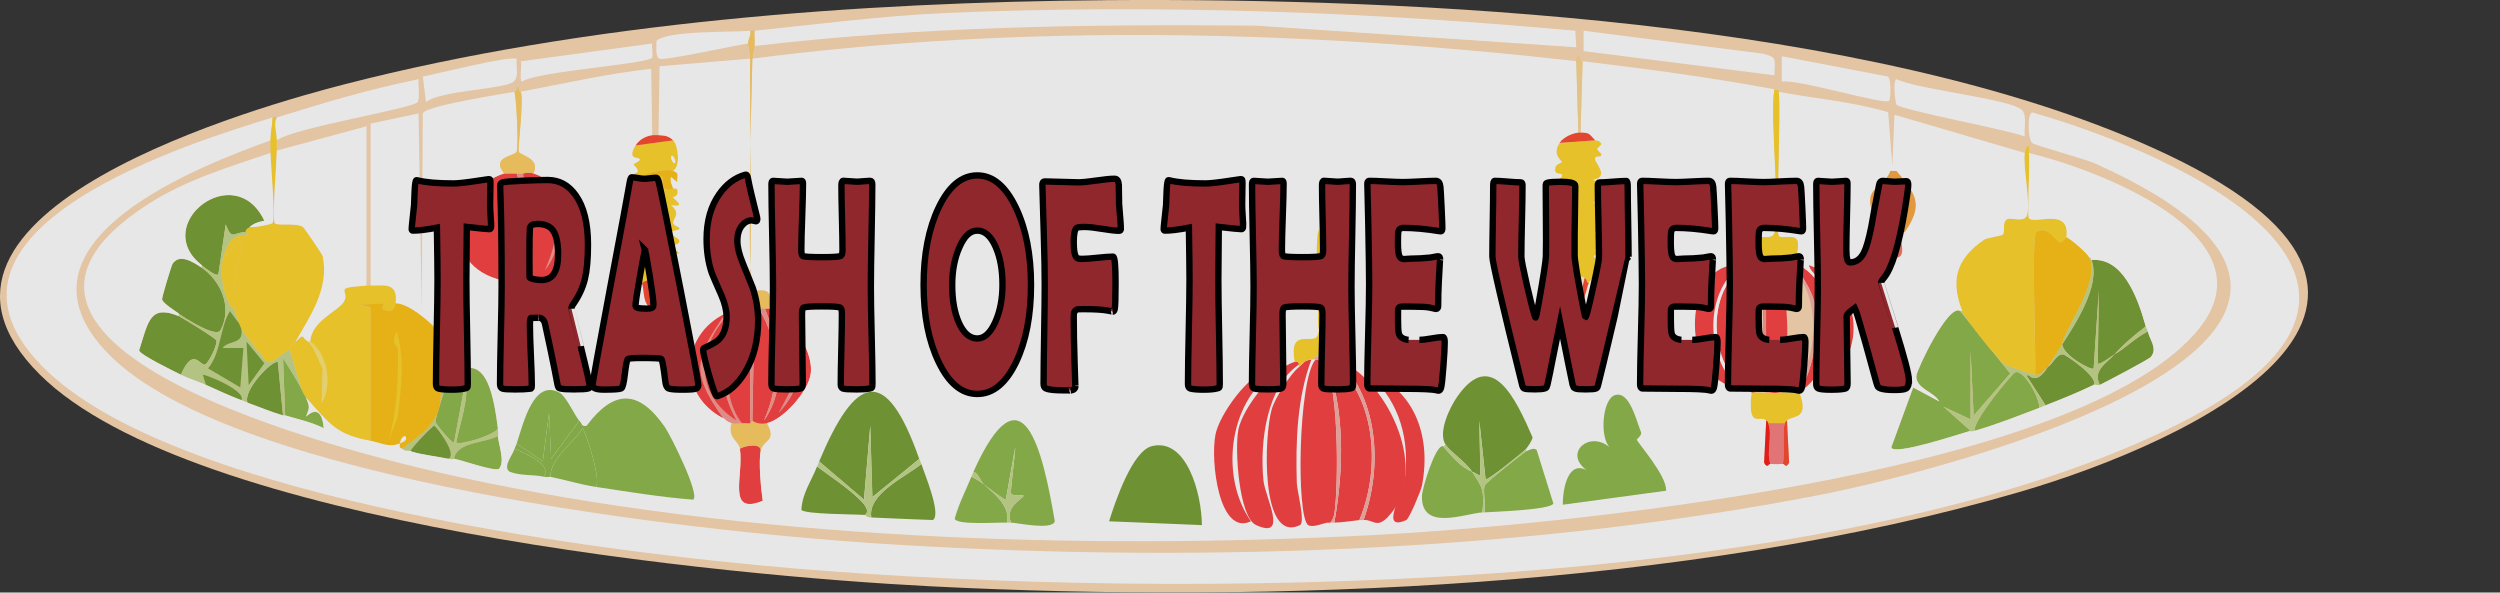<?xml version="1.0" encoding="UTF-8"?>
<svg id="Layer_1" data-name="Layer 1" xmlns="http://www.w3.org/2000/svg" viewBox="0 0 783.85 185.78"><rect x="0" y="0" width="783.85" height="185.78" fill="#333333" stroke="none"/>
  <defs>
    <style>
      .cls-1 {
        fill: #f9a63d;
      }

      .cls-2 {
        fill: #fff;
      }

      .cls-3 {
        fill: #f84042;
      }

      .cls-4 {
        fill: #fae574;
      }

      .cls-5 {
        fill: #769e33;
      }

      .cls-6 {
        opacity: .88;
      }

      .cls-7 {
        isolation: isolate;
      }

      .cls-8 {
        fill: #f71a16;
      }

      .cls-9 {
        fill: #90272d;
        stroke: #000;
        stroke-miterlimit: 10;
        stroke-width: 2px;
      }

      .cls-10 {
        fill: #f6aca3;
      }

      .cls-11 {
        fill: #f87e7f;
      }

      .cls-12 {
        fill: #fbd7b2;
      }

      .cls-13 {
        fill: #f97362;
      }

      .cls-14 {
        fill: #8eb84a;
      }

      .cls-15 {
        fill: #f69892;
      }

      .cls-16 {
        fill: #fdcd61;
      }

      .cls-17 {
        fill: #fbf0dc;
      }

      .cls-18 {
        fill: #fbf3fa;
      }

      .cls-19 {
        fill: #fed428;
      }

      .cls-20 {
        fill: #fdc212;
      }

      .cls-21 {
        fill: #c4d68c;
      }

      .cls-22 {
        fill: #fbd68e;
      }

      .cls-23 {
        fill: #fa492d;
      }

      .cls-24 {
        fill: #fccb96;
      }
    </style>
  </defs>
  <g class="cls-6">
    <path class="cls-12" d="M346.76.05c96.08-.74,238.65,5.93,328.31,46.34,106.51,48.01,12.54,91.99-41.86,107.87-103.77,30.29-234.63,34.99-341.39,29.57-63.15-3.21-231.65-19.09-279.26-66.32C-39.16,66.2,84,32.62,108.05,26.42,183.31,7.02,269.69.65,346.76.06h0Z"/>
    <path class="cls-2" d="M85.49,36.81c-.07,2.49-.66,4.65-.66,7.19-20.08,7.38-85.85,31.43-50.68,67.12,39.36,39.95,185.61,55.57,238.71,59.13,96.21,6.44,203.15,3.41,298.22-15.18,38.43-7.52,205.6-50.14,85.67-103.87-2.94-1.32-18.83-5.62-19.62-6.39-1.26-1.23-1.62-8.85,0-9.59,47.19,13.46,135.88,53.94,43.16,99.08-108.56,52.86-313.68,53.76-430.99,43.95-55.75-4.66-191.04-21.04-234.13-61.53C-32.52,71.91,63.65,43.63,85.48,36.81h0Z"/>
    <path class="cls-2" d="M236.56,14.43c.16-1.55-.11-3.23,0-4.79,19.48-1.99,40.29-4.74,60.5-5.59,65.61-2.78,131.49-.38,196.85,5.59l.33,5.19-100.39-6.79c-52.51-.47-105.06.23-157.29,6.39h0Z"/>
    <path class="cls-19" d="M86.8,36.81c-1.12,2.15.05,4.94,0,7.19-.02,1.13.02,2.2,0,3.19-.05,3.31-1.51,21.29-.66,22.77.56.96,6.53-.2,8.83,1.2.43.27,6.09,8.61,6.21,9.19,2.14,10.39-4.18,19-8.5,26.77-2.53,1.53-1.84,2.31-1.96,2.39-1.55,1.06-5.2,4.39-6.87,3.99-.58-.14-7.69-9.35-8.18-10.39-.09-.2-.6-1.44-.66-1.6-.46-1.32-1.12-2.62-1.31-3.99-1.03-7.67.65-14.89,2.62-21.97-1.21-1.05-6.38,5.47-6.54,5.99,1.14-5.26,3.42-8.38,8.18-7.99l-.98-.8c-.01-.98.84-1.2,1.31-1.6,1.13.41,6.98-.83,7.19-1.2.94-1.62-.6-18.79-.66-21.97-.02-1.25,0-2.73,0-3.99,0-2.54.58-4.7.66-7.19,1.17-.37.95.11,1.31,0h0Z"/>
    <path class="cls-12" d="M234.6,13.63c.01.59.73,2.73.66,4.79l-28.45,2.39-.33,21.57c-.63-.04-1.33-.07-1.96,0l-.33-20.78c-13.74,1.51-27.29,4.6-40.88,7.19-.91.18-.53-1.68-.98-1.6-.55.11.08,1.39-.98,1.6-3.78.75-27.95,4.37-28.78,6.79l-.33,61.93-.98-61.93-15.04,3.19v50.74c-.43-.03-.88-.03-1.31,0v-49.94l-28.12,7.59c.02-.99-.02-2.07,0-3.19,5.17-3.93,42.62-9.95,44.15-11.98.82-1.09.08-5.49.33-7.19.61-.13.7-.68,1.31-.8l.98,7.99c4.46-3.68,24.81-4.02,27.47-6.39,1.9-1.69.63-5.04.98-7.19.27.1,1.28.72,1.31.8.43,1.2-.58,5.66.33,6.39,4.72-3.33,39.76-5.46,40.88-7.59.3-.59-.3-3.85,0-4.39.04-.07,1.12-.62,1.31-.8.09,1.46-.49,4.99.98,5.59,1.63.67,24.1-4.29,27.8-4.79h0Z"/>
    <path class="cls-2" d="M496.53,9.64l56.24,7.19c4.48,1.24,3.7,1.19,3.6,6.79l-59.84-7.59s0-6.39,0-6.39Z"/>
    <path class="cls-2" d="M131.27,24.82c-.25,1.7.49,6.1-.33,7.19-1.52,2.04-38.98,8.06-44.15,11.98.05-2.25-1.12-5.05,0-7.19,15.55-4.77,27.93-8.58,44.47-11.98h0Z"/>
    <path class="cls-2" d="M594.63,24.82c6.42,3.22,35.34,6.11,39.24,9.59,1.85,1.65.66,6.03.98,8.39-4.91-2.01-38.73-8.27-40.22-9.99-.39-.45-1.22-7.69,0-7.99Z"/>
    <path class="cls-2" d="M204.52,13.63c-.3.55.3,3.81,0,4.39-1.11,2.13-36.16,4.27-40.88,7.59-.91-.74.1-5.19-.33-6.39l41.2-5.59h0Z"/>
    <path class="cls-2" d="M558.66,17.63l33.35,6.39c1.02,1.12.77,7.03.33,7.59-1.18,1.5-29.44-7.1-33.68-5.99v-7.99h0Z"/>
    <path class="cls-2" d="M162.01,18.43c-.34,2.15.91,5.5-.98,7.19-2.67,2.38-23.01,2.71-27.47,6.39l-.98-7.99c4.49-.9,26.89-6.55,29.43-5.59h0Z"/>
    <path class="cls-2" d="M235.25,9.64c.34,1.67-.69,2.49-.66,3.99-3.7.5-26.17,5.47-27.8,4.79-1.47-.6-.89-4.13-.98-5.59,3.46-3.4,24.13-2.63,29.43-3.19h0Z"/>
    <path class="cls-19" d="M114.92,89.54c.43-.03.88-.03,1.31,0,3.52.23,8.71-1.48,7.85,5.59-.33,2.67-2.41,2.9-4.25,1.6l.66-1.6-7.52.4,3.27.8v41.95c-10.75-2.03-12.47-4.9-20.27-13.58-.05-.13-.76-1.1-1.31-2.39l-3.92-12.78c.12-.08-.57-.87,1.96-2.39.9-.54,1.41-1.75,2.29-1.6.42.77,1.06,1.1,1.63,1.6,1.92,1.64,3.25,6.06,4.58,8.39l-.33,10.79c3.51-5.88,1.54-15.7-3.6-19.18.33-6.39,8.64-9.55,10.46-12.38,2.43-3.78-4.17-4.45,7.19-5.19h0Z"/>
    <path class="cls-14" d="M614.58,97.54l15.69,19.58-11.45,13.18-.98-20.38v21.57l-8.5-3.99,8.5,7.59c-3.17.88-24.12,7.95-24.85,5.19l6.87-18.78,8.18,4.39c-1.6-3.07-7.36-3.97-7.19-7.99.08-1.89,10.03-22.81,13.74-20.38h0Z"/>
    <path class="cls-20" d="M647.93,74.36c1.53.73,6.39,4.91,7.19,6.39,3.66,8-8.54,23.42-8.5,27.17-1.53,2.39-3.05,4.79-4.58,7.19-1.65,1.09-1.5,2.52-3.92,2.39.27-5.66-1.29-43.67.33-44.75,3.51-2.35,6.46,2.97,7.19,3.19,1.03.31,2.17-1.66,2.29-1.6h0Z"/>
    <path class="cls-3" d="M162.01,54.39c3.54,10.59,2.09,22.68,0,33.56-1.24-.03-2.79.21-3.92,0-.21-.04-.44.05-.66,0-19.84-4.62-16.24-28,.66-33.56.19-.06,3.25.02,3.92,0Z"/>
    <path class="cls-5" d="M672.78,102.33c-3.5,2.69-6.75,5.35-9.81,8.79-.86.5-4.9,3.59-5.23,2.79l.33-22.77-1.63,24.37c-.4.91-9.78-4.17-9.81-7.59,3.88-6.07,12.11-18.39,9.16-26.37,9.74-.9,14.4,11.39,17.01,20.78h0Z"/>
    <path class="cls-5" d="M78.29,71.17c-.46.4-1.32.62-1.31,1.6-3.94.07-4.18,2.78-6.21-2.39l-2.29,15.58c-.64,1.01-4.5-2.23-5.23-2.79-16.22-12.69,10.28-33.51,19.62-13.98-.2.33-2.45.19-4.58,2h0Z"/>
    <path class="cls-14" d="M156.12,134.29c-.87,2.15-12.44,5.57-13.08,4.39,1.14-5.84,4.08-13.76,2.95-19.58l-3.6,19.58c-.54.73-5.84-5.9-5.89-6.39-.07-.7,3.59-12.62,3.92-13.18.1-.16,2.47-2.31,2.62-2.39,9.99-5.94,11.91,8.99,13.08,17.58h0Z"/>
    <path class="cls-5" d="M63.25,83.95c5.43,3.6,9.94,12.02,5.89,19.58-1.33,2.48-10.99-3.66-13.08-5.19-1.08-.79-4.97-3.21-5.23-4.39-.14-.63,2.97-10.72,3.27-11.19,2.19-3.36,6.49-.57,9.16,1.2h0Z"/>
    <path class="cls-5" d="M56.06,99.13c.83.33,11.52,6.84,11.77,7.59.46,1.39-2.64,7.46-3.6,7.59-1.64.23-3.69-5.63-7.52,3.19-1.92-.97-12.72-6.17-13.08-7.59,2.92-9.24,3.38-14.44,12.43-10.79h0Z"/>
    <path class="cls-14" d="M639.43,127.9c-6.76,2.56-13.37,5.19-20.27,7.19-.89-2.81,11.77-18.08,12.75-18.38,2.67-.79,7.47,7.77,7.52,11.19Z"/>
    <path class="cls-3" d="M549.83,82.35v.8c-8.46,5.53-7.72,33.36.66,39.95-.35-.13-1.02.14-1.31,0-14.3-6.85-15.14-35.45.66-40.75h0Z"/>
    <path class="cls-5" d="M656.43,120.71c-5.12,2.45-9.81,4.36-15.04,6.39l-5.89-9.19c.43-1.61,2.24,3.95,6.54-2.79,1.75-1.15,2.75-4.23,4.9-3.99.65.07,11.25,7.16,9.48,9.59h0Z"/>
    <path class="cls-3" d="M564.22,123.1c-.02-.05-.77.12-.66-.8,4.77-3.39,6.46-18.27,5.89-24.37-.75-8-6.06-12.27-6.54-15.58,15.42,8.36,15.51,30.52,1.31,40.75h0Z"/>
    <path class="cls-19" d="M564.22,123.1c3.27,8.7-2.21,7.09-3.92,8.79-.18.18-.25-.18-.66.8h-5.23c-.36-1.04-.51-.66-.66-.8-1.89-1.91-5.96,3.05-4.58-8.79.29.14.96-.13,1.31,0s.92-.1,1.31,0c.87.23,1.85-.01,1.96,0,.43.05.88-.01,1.31,0,1.3.04,1.14.22,2.62,0,.42-.06.9.09,1.31,0,.79-.18,1.97.25,2.62,0,.69-.26,1.13-.21,1.96-.8-.12.92.63.75.66.8Z"/>
    <path class="cls-5" d="M673.43,103.93c.62,2.69,3.12,5.32.98,7.99-.61.77-13.99,7.79-16.02,8.79-2.38-4.56,2.15-6.86,4.58-9.59,3.67-2.14,6.7-5.34,10.46-7.19Z"/>
    <path class="cls-5" d="M88.76,130.3c-3.72-1.1-7.45-2.66-11.12-3.99-1.65-3.87,7.88-13.64,9.48-12.78l1.63,16.78h0Z"/>
    <path class="cls-3" d="M238.52,141.48c-.7,3.21.07,11.94.66,15.58-11.52,4.71-5.89-8.02-7.19-16.38,1.71-1.02,6.8-1.9,6.54.8h0Z"/>
    <path class="cls-21" d="M638.12,117.51c2.43.12,2.27-1.31,3.92-2.39-4.29,6.75-6.12,1.19-6.54,2.79l5.89,9.19c-.63.24-1.28.54-1.96.8-.05-3.41-4.85-11.98-7.52-11.19-.98.29-13.64,15.56-12.75,18.38-1.71.5-1.24-.02-1.31,0l-8.5-7.59,8.5,3.99v-21.57l.98,20.38,11.45-13.18-15.69-19.58h.66c1.03,2.59,11.43,15.57,13.41,16.78.59.36,8.99,3.17,9.48,3.19h0Z"/>
    <path class="cls-21" d="M140.42,119.11c-.34.57-3.99,12.49-3.92,13.18.05.49,5.35,7.12,5.89,6.39l3.6-19.58c1.14,5.81-1.8,13.74-2.95,19.58.63,1.18,12.21-2.25,13.08-4.39.32,2.35,0,2.28,0,2.39-3.54,2.21-12.97,1.74-13.74,7.19-.1-.02.08.45-1.96,0,3.41-1.14-3.73-10.3-4.25-10.39-.49-.09-6.95,6.63-7.52,7.99-.76-.27-1.67.25-2.62-.8,4.19-3.11,10.31-6.79,11.77-13.18s-1.59-15.66.66-19.98l1.96,11.59h0Z"/>
    <path class="cls-14" d="M94.64,122.3c.55,1.29,1.26,2.27,1.31,2.39,1.15,2.99,1.25,2.88,0,5.99,3.16-2.97,5.15-1.44,5.56,3.59-3.85-1.89-8.08-2.83-12.1-3.99l-.66-17.98c1.51,2.41,4.86,7.59,5.89,9.99Z"/>
    <path class="cls-14" d="M156.12,136.69c.2,2.82,2.34,8.14.33,10.39-1.46.85-11.71-2.77-14.06-3.19.76-5.46,10.19-4.98,13.74-7.19h0Z"/>
    <path class="cls-16" d="M240.49,132.69c3.29,6.01-1.13,4.99-1.96,8.79.26-2.7-4.83-1.82-6.54-.8-.38-2.44-3.99-3.28-2.62-7.99.76.18,2.43.11,3.27,0s1.76.07,2.62,0l.66-.8c1.32,1,3.12,1.07,4.58.8h0Z"/>
    <path class="cls-15" d="M231.99,97.54c-6.02,7.13-5.82,27.6.66,35.16-.84.11-2.51.18-3.27,0-1.61-.38-1.86-1.2-2.62-1.6-10.77-14.92-8.33-19.4.66-32.76.35-.52.63-.76.66-.8.43-.02.88.04,1.31,0-11.3,10.99-11.71,26.1,1.63,34.36-6.54-11.11-5.22-23.94.33-35.16.45-.13.74.23.66.8h0Z"/>
    <path class="cls-5" d="M140.42,143.88c-3.55-.79-8.46-1.23-11.77-2.39.57-1.37,7.03-8.08,7.52-7.99.52.09,7.67,9.25,4.25,10.39h0Z"/>
    <path class="cls-21" d="M662.97,111.12c-2.43,2.73-6.96,5.03-4.58,9.59-.45.22-1.5-.22-1.96,0,1.77-2.42-8.83-9.52-9.48-9.59-2.15-.23-3.16,2.85-4.9,3.99,1.53-2.4,3.04-4.79,4.58-7.19.03,3.43,9.41,8.5,9.81,7.59l1.63-24.37-.33,22.77c.33.8,4.37-2.29,5.23-2.79h0Z"/>
    <path class="cls-11" d="M559.64,132.69c-.91,2.23,0,10.04-.66,12.78-.94.17-2.99.17-3.92,0-1.31-3.99.76-8.71-.66-12.78h5.23Z"/>
    <path class="cls-3" d="M164.62,95.14c-.41,2.6.47,6.73,0,9.19-.68,3.56-3.32-.88-4.25,2-2.18-3.4-.56-7.57-1.63-12.78l5.89,1.6h0Z"/>
    <path class="cls-10" d="M562.91,81.55c.04.26-.04.54,0,.8.48,3.31,5.79,7.58,6.54,15.58.57,6.1-1.11,20.98-5.89,24.37-.83.59-1.27.54-1.96.8,9.13-10.24,9.93-32.98-1.96-40.75l3.27-.8h0Z"/>
    <path class="cls-21" d="M655.78,81.55c2.95,7.97-5.27,20.3-9.16,26.37-.04-3.75,12.16-19.17,8.5-27.17.03.05.26-.27.66.8h0Z"/>
    <path class="cls-21" d="M673.43,103.93c-3.77,1.85-6.8,5.05-10.46,7.19,3.07-3.44,6.31-6.1,9.81-8.79.18.67.5.93.66,1.6h0Z"/>
    <path class="cls-2" d="M114.92,89.54c-11.37.74-4.77,1.41-7.19,5.19-1.82,2.83-10.14,5.99-10.46,12.38h-.66c-.58-.49-1.22-.83-1.63-1.6-.88-.15-1.39,1.05-2.29,1.6,4.32-7.77,10.65-16.38,8.5-26.77-.12-.58-5.78-8.92-6.21-9.19-2.29-1.4-8.27-.23-8.83-1.2-.86-1.48.6-19.46.66-22.77l28.12-7.59v49.94h0Z"/>
    <path class="cls-19" d="M73.72,97.54c-3.43-2.57-5.1-12.19-3.92-15.98.16-.52,5.33-7.05,6.54-5.99-1.96,7.08-3.64,14.3-2.62,21.97h0Z"/>
    <g>
      <path class="cls-19" d="M636.16,47.99c.46,2.89-.61,19.33,0,20.38,1.36,2.35,13.06-3.67,11.77,5.99-.12-.06-1.26,1.91-2.29,1.6-.73-.22-3.68-5.55-7.19-3.19-1.62,1.08-.06,39.08-.33,44.75-.49-.02-8.89-2.83-9.48-3.19-1.97-1.2-12.38-14.19-13.41-16.78-4.26-10.74-.82-17.05,6.87-22.37.81-.56,5.57-1.2,5.89-1.6.8-1-.35-3.91,1.31-4.79,1.24-.67,5.35,1.18,6.21-1.2,1.3-3.58-1.37-15.72-.66-19.58.43-2.28,1.64-3.63,1.31,0h0Z"/>
      <path class="cls-19" d="M622.75,76.76c3.43-.05-2.56,8.37-2.95,11.59-.61,5.07,1.24,9.81.98,14.78-7.66-7.22-6.36-20.8,1.96-26.37h0Z"/>
    </g>
    <path class="cls-3" d="M235.25,97.54v35.16c-.86.07-1.77-.11-2.62,0-6.47-7.55-6.67-28.03-.66-35.16,1.31-1.56,2.86.1,3.27,0Z"/>
    <path class="cls-3" d="M229.37,97.54c1.19-.12,1.27-.6,1.96-.8-5.55,11.21-6.86,24.05-.33,35.16-13.34-8.26-12.93-23.37-1.63-34.36h0Z"/>
    <path class="cls-3" d="M558.33,83.15c2.11,13.1,3.6,27.21-.66,39.95-1.47.22-1.32.04-2.62,0-2.79-12.3-3.57-28.88.66-40.75,1.6-.09,1.82.63,2.62.8h0Z"/>
    <path class="cls-15" d="M555.72,82.35c-4.22,11.87-3.44,28.45-.66,40.75-.43-.01-.88.05-1.31,0v-40.75c.62-.12,1.32.03,1.96,0Z"/>
    <g>
      <path class="cls-20" d="M124.07,95.14c5.86-.06,18.28,12.24,19.95,18.38.56,2.05-.6,1.72-.98,3.19-.15.09-2.52,2.23-2.62,2.39l-1.96-11.59c-2.25,4.32.84,13.46-.66,19.98s-7.59,10.07-11.77,13.18c-.81.03-.78-.86-.66-1.6.05-.33,2.89-.77,1.63-2.39-1.47.38-1.52,2.35-1.63,2.39-3.31,1.45-5.99-.2-9.16-.8v-41.95l-3.27-.8,7.52-.4-.66,1.6c1.84,1.3,3.93,1.07,4.25-1.6h0Z"/>
      <path class="cls-19" d="M124.4,103.93c2.64,8.73,1.33,17.9.33,26.77l-2.95,7.59c2.74-9.6,3.13-19.05,2.95-29.17,0-.32-2.48-1.5-.33-5.19h0Z"/>
      <path class="cls-2" d="M125.38,139.09c.12-.05.16-2.02,1.63-2.39,1.26,1.63-1.58,2.07-1.63,2.39Z"/>
    </g>
    <path class="cls-4" d="M96.61,107.13h.66c5.13,3.47,7.11,13.3,3.6,19.18l.33-10.79c-1.32-2.33-2.66-6.75-4.58-8.39Z"/>
    <g>
      <path class="cls-19" d="M500.12,44c.08.09,1.44-.19,1.96,1.2.06.16-1.32,1.36-1.31,1.6.01.32,1.29,1.27,1.31,1.6.07,1.47-2.01-.07-1.96,1.6.03,1.03,4.63,5.61-.66,6.39,3.05.71,3.94,6.84,0,7.19,2.29.48,2.96,4.85,2.62,7.99-.03.26-2.01.88-1.96,1.6.02.31,1.85.7,1.96,1.6.44,3.54-4.47,3.38,0,4.79-5.97.86,1.53,1.79,0,5.59-.12.29-2.28.87-3.92,3.59-.92-.08-.3-.93-1.31-1.6-1.6-1.07-2.7.39-3.92.8-.71.24-.58-1.82-1.96.8-1.63-3.13-3.47-1.97-3.27-6.79.03-.82,1.88-1.26,1.96-1.6.16-.65-2.09-.19-1.63-5.19.11-1.18,4.01-1.33-.33-2.79,4.27-2.02-.03-1.92,0-3.19.02-.78,1.99-1.38,1.96-1.6-.1-.75-1.08,1.03-1.31-3.59.44,1.19,1.86.72,1.31-1.2-.49-.79-1.45.83-1.31,1.2-.09-1.88-.86-4.81-.66-6.79.11-1.04,2.41-1.05,1.96-2.39-.26-.78-2.62.42-1.96-2.39.21-.92,1.96-1.32,1.96-1.6,0-.47-3.17-2.34-.66-5.99l11.12-.8h0Z"/>
      <path class="cls-17" d="M496.85,87.15c-.9,4.75-3.02,7.27-3.92.8,1.22-.41,2.32-1.87,3.92-.8Z"/>
      <path class="cls-2" d="M488.35,63.98c-.14-.36.82-1.99,1.31-1.2.56,1.91-.86,2.38-1.31,1.2Z"/>
      <polygon class="cls-18" points="500.45 69.57 501.43 69.97 500.45 71.17 500.12 70.77 500.45 69.57"/>
    </g>
    <path class="cls-17" d="M207.13,88.74c.06,1.5-1.34,4.96-2.95,3.99l-.98-4.79c1.74-.15,3.73.83,3.92.8h0Z"/>
    <g>
      <path class="cls-19" d="M211.06,44c1.59,1.53,2.41,8.34,0,9.59-2.25-.95-14.89,1.3-9.48,4.79,3.68,2.38,5.55-3.34,5.89-3.19.85.37-1.08,5.53,3.6,3.99.02.08,1.16-.29,1.31.4.53,2.39-1.36,2.01-1.31,2.39s4.58,3.37-.66,2.39c3.25,2.66.52,4.35.66,5.59.09.89,1.81,1.2,1.96,1.6.36.93-2.91.64-2.62,1.6.33,1.05,2.6,1.59,2.62,2.39.03,1.99-3.84.43,0,3.99-5.11.09,3.44,7.19-3.92,9.19-.59.16-1.34-.11-1.96,0-.2.03-2.18-.95-3.92-.8-.99.08-1.17.27-1.96.8-.44-1.02-2.94-1.16-3.27-2.79-.12-.58-.13-11.41,0-11.98.18-.8,1.6.02,1.96-.8.68-1.56-1.79-.94-1.96-1.6-1.1-4.2,1.77-3.52,1.96-3.99.52-1.29-1.83-1.35-1.96-2.39-.51-3.9,1.96-4.49,1.96-4.79,0-.25-1.95-.81-1.96-1.6-.09-4.92,1.9-4.48,1.96-4.79.23-1.26-1.35-2.1-1.31-2.39.03-.22,2.11-1,1.96-1.6-.2-.81-4.22.45-1.31-4.39l11.77-1.6h0Z"/>
      <path class="cls-20" d="M211.06,53.59c2.12.89,1.2,1.26,1.31,3.59l-1.96-1.6c-.42,1.62.43,2.53.66,3.59-4.67,1.54-2.75-3.63-3.6-3.99-.34-.15-2.21,5.57-5.89,3.19-5.41-3.5,7.23-5.74,9.48-4.79h0Z"/>
      <path class="cls-23" d="M204.52,42.4c.63-.07,1.33-.04,1.96,0,1.82.12,3.06.14,4.58,1.6l-11.77,1.6c1.13-1.89,3.39-2.99,5.23-3.19h0Z"/>
      <path class="cls-2" d="M210.73,48.79c.43-.07,1.57,2.25.66,2.39-.43.07-1.57-2.25-.66-2.39Z"/>
    </g>
    <g>
      <path class="cls-3" d="M237.87,96.74c6.74,10.53,6.74,23.83,1.63,35.16,7.44-10.3,4.8-23.94.33-35.16.39.1.96-.12,1.31,0,5.74,2.01,14,12.39,13.08,20.38-.67,5.82-9.04,14.72-13.74,15.58-1.46.27-3.25.2-4.58-.8l.66-35.16c.43-.01.89-.05,1.31,0h0Z"/>
      <path class="cls-15" d="M239.83,96.74c4.48,11.22,7.12,24.86-.33,35.16,5.1-11.32,5.1-24.62-1.63-35.16.63.07,1.36-.16,1.96,0h0Z"/>
      <path class="cls-15" d="M235.91,131.89l-.66.8v-35.16c.66-.16.74-.78,1.31-.8l-.66,35.16h0Z"/>
      <path class="cls-15" d="M242.78,99.13c10.05,7.78,10.46,21.17,1.31,30.37l4.9-9.19c2.59-9.73-1.93-14.14-6.21-21.18h0Z"/>
    </g>
    <g>
      <path class="cls-3" d="M167.24,54.39c13.69,4.52,17.12,24.72,3.6,32.76-3.9,2.32-4.86.73-8.18.8,3.32-10.99,2.86-22.24,1.31-33.56.45.04,1.37-.62,3.27,0h0Z"/>
      <path class="cls-15" d="M163.97,54.39c1.55,11.32,2.01,22.57-1.31,33.56-.22,0-.44,0-.66,0,2.09-10.87,3.54-22.97,0-33.56.64-.02,1.32-.05,1.96,0Z"/>
      <path class="cls-15" d="M170.83,58.38c6.04,6.79,5.85,19.53,0,26.37,4.36-9.92,4.83-16.47,0-26.37h0Z"/>
    </g>
    <g>
      <path class="cls-21" d="M76.98,72.77l.98.8c-4.75-.4-7.03,2.74-8.18,7.99-1.17,3.79.5,13.42,3.92,15.98.18,1.37.85,2.67,1.31,3.99l-2.95-3.99c-3.3,5.44-2.68,12.95-6.87,17.98l10.14,5.99.98-12.38h-6.54c1.86-2.56,6.73-.92,5.89-5.99.48,1.03,7.59,10.25,8.18,10.39,1.67.4,5.32-2.93,6.87-3.99l3.92,12.78c-1.02-2.4-4.37-7.57-5.89-9.99l.66,17.98c-.2-.06-.45.06-.66,0l-1.63-16.78c-1.6-.86-11.14,8.92-9.48,12.78-.69-.25-1.35-.57-1.96-.8,1.74-2.96-11.41-8.31-12.1-7.99l.98,3.19c-2.59-1.17-5.27-1.9-7.85-3.19,3.83-8.82,5.88-2.97,7.52-3.19.96-.13,4.06-6.2,3.6-7.59-.25-.75-10.94-7.26-11.77-7.59v-.8c2.09,1.53,11.75,7.68,13.08,5.19,4.05-7.56-.45-15.97-5.89-19.58v-.8c.73.57,4.6,3.81,5.23,2.79l2.29-15.58c2.03,5.18,2.28,2.47,6.21,2.39h0Z"/>
      <path class="cls-5" d="M75.68,125.5c-3.75-1.41-7.44-3.13-11.12-4.79l-.98-3.19c.69-.32,13.84,5.03,12.1,7.99h0Z"/>
      <path class="cls-5" d="M75.02,101.53c.05.16.56,1.4.66,1.6.85,5.07-4.03,3.43-5.89,5.99h6.54l-.98,12.38-10.14-5.99c4.19-5.03,3.56-12.54,6.87-17.98l2.95,3.99h0Z"/>
      <polygon class="cls-5" points="77.31 107.13 82.87 113.91 77.97 120.71 77.31 107.13"/>
    </g>
    <g>
      <path class="cls-2" d="M494.24,19.23l.66,22.37c-1.79.18-4.62,1.35-5.89,3.19-2.51,3.65.66,5.52.66,5.99,0,.27-1.75.67-1.96,1.6-.66,2.82,1.7,1.62,1.96,2.39.45,1.35-1.85,1.36-1.96,2.39-.2,1.98.56,4.91.66,6.79.23,4.62,1.21,2.85,1.31,3.59.03.22-1.95.82-1.96,1.6-.03,1.28,4.27,1.17,0,3.19,4.33,1.46.43,1.62.33,2.79-.45,5,1.8,4.54,1.63,5.19-.08.34-1.93.78-1.96,1.6-.2,4.83,1.64,3.66,3.27,6.79.46.89.28,5.65,2.29,6.39,3.82,1.41,3.95-4.81,4.9-6.39,1.65-2.73,3.81-3.31,3.92-3.59,1.53-3.8-5.97-4.73,0-5.59-4.47-1.41.44-1.26,0-4.79-.11-.9-1.94-1.29-1.96-1.6-.05-.72,1.93-1.34,1.96-1.6.34-3.14-.33-7.51-2.62-7.99,3.94-.35,3.05-6.48,0-7.19,5.28-.78.68-5.36.66-6.39-.04-1.67,2.03-.12,1.96-1.6-.02-.33-1.29-1.28-1.31-1.6,0-.24,1.37-1.44,1.31-1.6-.52-1.39-1.88-1.11-1.96-1.2-1.98-2.09-1.63-2.36-4.58-2.39l.66-22.37c20.08,2.36,40.23,5.12,60.17,8.79-1.55,8.38,2.05,39.45,0,45.14-.94,2.63-6.21-.23-7.19,2.39l.66,6.79c-15.8,5.3-14.96,33.91-.66,40.75-1.38,11.84,2.69,6.88,4.58,8.79l-.66,13.18c1.09,2.02,1.33.28,1.96.4.94.17,2.99.17,3.92,0,.63-.11.87,1.63,1.96-.4l-.66-13.18c1.72-1.7,7.19-.09,3.92-8.79,14.21-10.23,14.11-32.39-1.31-40.75-.04-.26.04-.54,0-.8-.05-.3,1.3-4.2.66-5.99-.86-2.37-5.18-.38-5.89-1.6-1.06-1.85.81-39.55,0-45.14,11.42,2.17,23.06,3.02,34.33,6.39l1.31,16.78.66-15.98,40.88,11.98c-.72,3.85,1.95,16,.66,19.58-.86,2.38-4.97.53-6.21,1.2-1.66.89-.51,3.79-1.31,4.79-.32.4-5.08,1.03-5.89,1.6-7.69,5.33-11.13,11.64-6.87,22.37h-.66c-3.71-2.43-13.66,18.49-13.74,20.38-.17,4.02,5.59,4.92,7.19,7.99l-8.18-4.39-6.87,18.78c.73,2.76,21.68-4.32,24.85-5.19.06-.02-.41.5,1.31,0,6.91-1.99,13.51-4.63,20.27-7.19.68-.26,1.34-.56,1.96-.8,5.23-2.04,9.93-3.94,15.04-6.39.46-.22,1.51.22,1.96,0,2.03-1,15.41-8.02,16.02-8.79,2.15-2.68-.36-5.3-.98-7.99-.15-.67-.47-.93-.66-1.6-2.61-9.38-7.26-21.67-17.01-20.78-.39-1.07-.63-.75-.66-.8-.8-1.49-5.66-5.67-7.19-6.39,1.29-9.66-10.41-3.64-11.77-5.99-.61-1.04.46-17.48,0-20.38,17.11,3.93,79.85,25.39,51.99,56.73-40.03,45.05-202.22,60.23-258.33,63.12-91.61,4.72-196.34,1.32-286.45-18.38-21.21-4.64-170.19-38.46-96.79-85.5,11.8-7.56,25.49-11.66,38.26-15.98.05,3.18,1.59,20.36.66,21.97-.21.36-6.07,1.61-7.19,1.2,2.13-1.81,4.38-1.67,4.58-2-9.34-19.53-35.84,1.3-19.62,13.98v.8c-2.67-1.77-6.96-4.55-9.16-1.2-.3.46-3.41,10.56-3.27,11.19.26,1.18,4.15,3.6,5.23,4.39v.8c-9.05-3.65-9.5,1.55-12.43,10.79.36,1.42,11.16,6.63,13.08,7.59,2.58,1.29,5.26,2.02,7.85,3.19,3.68,1.66,7.37,3.38,11.12,4.79.61.23,1.28.55,1.96.8,3.67,1.34,7.4,2.9,11.12,3.99.2.06.45-.06.66,0,4.02,1.17,8.25,2.1,12.1,3.99-.41-5.04-2.4-6.56-5.56-3.59,1.25-3.12,1.15-3,0-5.99,7.8,8.68,9.52,11.55,20.27,13.58,3.17.6,5.84,2.25,9.16.8-.12.74-.16,1.63.66,1.6.95,1.05,1.85.53,2.62.8,3.31,1.16,8.22,1.6,11.77,2.39,2.04.45,1.86-.02,1.96,0,2.35.43,12.6,4.05,14.06,3.19,2.01-2.24-.13-7.56-.33-10.39,0-.12.32-.05,0-2.39-1.17-8.58-3.09-23.51-13.08-17.58.38-1.48,1.54-1.14.98-3.19-1.67-6.14-14.09-18.44-19.95-18.38.86-7.07-4.33-5.36-7.85-5.59v-50.74l15.04-3.19.98,61.93.33-61.93c.83-2.42,25-6.05,28.78-6.79.65,2.84,1.28,17.2.66,18.78-.56,1.41-8.23,1.51-3.92,6.79-16.89,5.56-20.49,28.94-.66,33.56-1.7,3.77,1.24,5.26,1.31,5.59,1.08,5.21-.54,9.38,1.63,12.78.94-2.88,3.58,1.56,4.25-2,.47-2.46-.41-6.59,0-9.19s4.3-2.95,1.63-5.59l-8.18-1.6c1.14.21,2.68-.03,3.92,0,.22,0,.43,0,.66,0,3.31-.07,4.28,1.52,8.18-.8,13.52-8.04,10.1-28.24-3.6-32.76,2.45-4.81-4.29-5.65-4.58-6.79-.34-1.34,1.6-15.68.66-18.78,13.59-2.59,27.14-5.68,40.88-7.19l.33,20.78c-1.85.2-4.1,1.31-5.23,3.19-2.91,4.85,1.1,3.58,1.31,4.39.15.59-1.93,1.38-1.96,1.6-.04.3,1.53,1.14,1.31,2.39-.06.32-2.05-.13-1.96,4.79.01.79,1.96,1.34,1.96,1.6,0,.3-2.48.89-1.96,4.79.14,1.05,2.48,1.11,1.96,2.39-.19.48-3.06-.21-1.96,3.99.17.65,2.64.04,1.96,1.6-.36.82-1.78,0-1.96.8-.13.58-.12,11.4,0,11.98.33,1.63,2.83,1.78,3.27,2.79.91,2.1.03,6.26,2.95,7.99,3.86.21,3.54-4.84,4.9-7.99,7.36-1.99-1.18-9.1,3.92-9.19-3.84-3.57.03-2,0-3.99-.01-.81-2.29-1.35-2.62-2.39-.3-.95,2.97-.66,2.62-1.6-.15-.39-1.87-.71-1.96-1.6-.13-1.24,2.6-2.94-.66-5.59,5.23.97.7-2.01.66-2.39s1.84,0,1.31-2.39c-.15-.69-1.29-.32-1.31-.4-.22-1.07-1.07-1.98-.66-3.59l1.96,1.6c-.1-2.34.81-2.7-1.31-3.59,2.41-1.24,1.59-8.06,0-9.59s-2.76-1.48-4.58-1.6l.33-21.57,28.45-2.39c-.36,9.95,1.06,69.36-.66,72.31-.61,1.04-3.49-.07-4.25.4-1.19.74-.78,4.05-2.29,6.39-.03.04-.3.27-.66.8-14.03,6.78-14.94,25.37-.66,32.76.76.39,1.01,1.22,2.62,1.6-1.38,4.72,2.23,5.55,2.62,7.99,1.31,8.36-4.32,21.09,7.19,16.38-.58-3.64-1.36-12.37-.66-15.58.83-3.79,5.25-2.78,1.96-8.79,4.7-.86,13.06-9.76,13.74-15.58.92-7.99-7.34-18.36-13.08-20.38,2.01-8.44-4.31-4.4-5.23-5.99-1.71-2.95-.28-63.97,0-72.31,85.67-11,172.63-8.9,258.33.8h.02Z"/>
      <path class="cls-16" d="M236.56,9.64c-.11,1.56.16,3.25,0,4.79-.09.84-.59,2.11-.66,3.99-.28,8.34-1.71,69.36,0,72.31.92,1.59,7.24-2.45,5.23,5.99-.34-.12-.92.1-1.31,0-.6-.16-1.33.07-1.96,0-.42-.05-.88-.01-1.31,0-.58.02-.65.64-1.31.8-.41.1-1.96-1.56-3.27,0,.08-.57-.2-.93-.66-.8-.69.2-.78.68-1.96.8-.43.04-.88-.02-1.31,0,1.51-2.34,1.09-5.66,2.29-6.39.76-.47,3.65.64,4.25-.4,1.71-2.95.3-62.36.66-72.31.08-2.06-.64-4.21-.66-4.79-.04-1.5,1-2.32.66-3.99.84-.09.96.03,1.31,0h0Z"/>
      <path class="cls-19" d="M557.68,28.82c.81,5.6-1.06,43.29,0,45.14.7,1.22,5.03-.78,5.89,1.6.65,1.79-.7,5.7-.66,5.99l-3.27.8-.66.8c-.33-1.7-.62,0-.66,0-.8-.17-1.02-.89-2.62-.8-.64.03-1.34-.12-1.96,0-.81.15-1.85.47-2.62.8-.33.14-1.08-.15-1.31,0v-.8l-.66-6.79c.99-2.63,6.25.23,7.19-2.39,2.05-5.69-1.55-36.76,0-45.14,2.23.41,1.18.78,1.31.8h0Z"/>
      <path class="cls-22" d="M496.2,19.23l-.66,22.37c-.22,0-.44-.02-.66,0l-.66-22.37c.08,0-.5-1.77.98-1.6.53.06-.05,1.48.98,1.6h0Z"/>
      <path class="cls-14" d="M186.86,152.67c1.76-2.33-3.48-18.14-4.25-18.38-2.95,4.88-9.67,8.88-10.14,15.18-.1-.02-.79.26-1.96,0,2.8-4.28-6.97-7.61-9.16-8.79.18-.61.46-.99.66-1.6l8.18,5.59,1.96-15.18.66,14.38,8.83-11.98c.93.97.64,2,2.29,1.6,8.59-11.47,16.31-11.42,24.53.4,1.8,2.59,11.27,21.57,8.83,22.77-10.13-.78-20.31-2.47-30.41-3.99h0Z"/>
      <path class="cls-5" d="M288.23,143.88l-14.72,11.98-.66-22.37-1.96,23.17-14.06-11.98c11.24-26.73,20.73-31.14,31.39-.8h0Z"/>
      <path class="cls-14" d="M506.34,123.9c4.51-1.42,6.53,7.42,8.18,11.59.39.99-1.37,2.18-1.31,2.39.25.94,9.56,11.43,9.16,15.98l-32.37,4.39c.01-6.06,2.02-13.82,7.52-10.79-7.45-5.38.84-12.64,7.19-7.19-3.25-3.31-2.26-15.15,1.63-16.38h0Z"/>
      <path class="cls-5" d="M478.54,140.68c-.51.67-12.17,10.17-12.75,9.59l-1.96-18.38.33,17.18c-.91-.16-1.51-.78-2.62-1.2-2.07-3.18-7.29-6.49-8.5-8.79-2.04-3.85,1.46-11.27,3.92-14.78,10.77-15.38,18.25.63,23.54,12.78.02.92-1.42,2.88-1.96,3.59h0Z"/>
      <path class="cls-5" d="M361.15,139.88c10.86-2.68,15.61,14.72,15.69,24.77l-29.1-1.2c1.99-6.41,7.34-22.07,13.41-23.57h0Z"/>
      <path class="cls-14" d="M317,163.86c-2.13-5.11,3.85-7.54,3.92-8.39.04-.42-3.45.37-3.92-.8-.26-.65,1.31-12.31,1.31-14.38l-2.95,16.38c-.36.19-6.38-4.35-6.87-4.79-1.08-1-1.72-3.46-3.27-3.99,15.28-33.9,21.6-7.34,25.51,15.58-.94,2.88-11.71.42-13.74.4h0Z"/>
      <path class="cls-3" d="M416.41,163.86c-1.1,0-4.68,1.69-6.21.8-3.81-2.21-3.2-45.82,2.29-51.94.51.13,1.11-.08,1.63,0,5.96,4.09,5.55,40.44,4.25,48.34-.1.61-.86,3.4-1.96,2.79h0Z"/>
      <path class="cls-3" d="M411.18,112.71c-4.47,12-4.98,25.64-4.58,38.75.07,2.34,2.74,12.33.98,13.18-12.5,6.04-11.24-28.16-8.83-36.35,1.08-3.67,5.8-10.97,8.5-13.18,1.79-1.46,1.42-2,3.92-2.39h0Z"/>
      <path class="cls-3" d="M417.06,112.71c13.97,10.46,16.25,33.34,9.16,50.34-2.69.3-5.08.75-7.85.8,3-16.71,3.35-35.46-2.62-51.14.42.05.89-.08,1.31,0Z"/>
      <path class="cls-3" d="M427.53,163.06c6-16.68,4.56-37.31-7.19-49.54.19.08.47-.09.66,0,14.49,7.05,27.32,34.26,14.39,48.34-3.77,4.1-4.86.89-7.85,1.2h0Z"/>
      <path class="cls-3" d="M407.26,114.31c-9.89,6.66-12.36,23.84-11.12,36.35.52,5.27,7.93,18.61-2.29,13.98-5.4-2.44-6.79-23.8-5.56-29.97,1.42-7.14,11.83-19.81,17.66-21.18.61-.14,1.33-.2,1.31.8h0Z"/>
      <path class="cls-14" d="M452.38,139.88c2.78,3.01,5.46,6.57,9.16,7.99,3.22,4.94,3.94,5.5,3.27,12.78-5.57.37-19.29,6.05-18.97-5.19.07-2.4,4.18-15.85,6.54-15.58h0Z"/>
      <path class="cls-14" d="M465.46,160.66c.36-2.17-.49-6.67,0-8.39.26-.91,12.34-10.47,13.08-10.79.9-.39,2.46-1.21,3.27-.4l5.23,16.78c-.66,2.01-18.74,2.59-21.58,2.79h0Z"/>
      <path class="cls-14" d="M181.63,131.89l-8.83,11.98-.66-14.38-1.96,15.18-8.18-5.59c2.18-6.68,5.33-20.28,13.41-15.98,2.11,1.12,4.91,7.42,6.21,8.79h0Z"/>
      <path class="cls-3" d="M397.12,116.71c.58-.03,1.41-.22,1.63.4-13.18,9.27-16.47,32.08-6.54,46.34-9.97,4.71-12.75-18.75-11.12-27.17,1.24-6.38,10.63-19.25,16.02-19.58Z"/>
      <path class="cls-3" d="M428.51,116.71c13.75,4.35,20.61,18.64,17.33,35.55-.3,1.55-3.98,10.37-4.9,10.79-8.71,3.87-.88-8.35-.33-13.98,1.35-13.7-3.08-24.65-12.1-32.36h0Z"/>
      <path class="cls-5" d="M288.88,145.47c.84,2.72,6.45,15.92,3.6,17.58-6.43-.27-12.87-.47-19.29-.8-1.3-7.45,11-12.87,15.69-16.78Z"/>
      <path class="cls-3" d="M543.61,83.15c.58-.04,1.37-.22,1.63.4-10.92,8.77-10.41,28.45-.33,37.95-18.2-2.25-17.33-37.27-1.31-38.35h0Z"/>
      <path class="cls-5" d="M271.22,161.46c-2.77-.24-18.94-.17-19.95-1.6.24-5.23,3.2-9.16,4.9-13.58,4.13,3.01,9.73,6.77,13.41,10.39.77.76,3.5,3.38,1.63,4.79h0Z"/>
      <path class="cls-3" d="M567.16,83.15c17.29,5.75,19.32,30.27,1.96,38.35l5.56-10.79c1.59-5.91,1-15.38-1.96-20.78-1.48-2.69-4.82-3.97-5.56-6.79h0Z"/>
      <path class="cls-14" d="M186.86,152.67c-4.92-.75-9.58-2.22-14.39-3.19.47-6.31,7.19-10.31,10.14-15.18.77.23,6.01,16.05,4.25,18.38h0Z"/>
      <path class="cls-14" d="M308.5,151.87c3.28,2.92,8.48,7.04,7.19,11.98-2.5-.11-15.72.89-16.35-1.2,1.26-4.71,3.46-8.82,5.23-13.18.89.33,3.3,1.85,3.92,2.39h0Z"/>
      <path class="cls-19" d="M420.99,113.51c-.19-.09-.46.08-.66,0-1.93-.85-1.85-.53-3.27-.8-.41-.08-.89.05-1.31,0-.31-.03-3.21-2.21-3.92,0-.21,0-.45-.03-.66,0-2.51.4-2.13.93-3.92,2.39v-.8c.02-.99-.7-.94-1.31-.8-2.02-11.29,5.96-4.99,7.19-8.39,1.66-4.59-1.5-26.63.33-33.16,2.26,6.89-1.55,27.99.33,33.16,1.24,3.43,10.99-2.94,7.19,8.39h0Z"/>
      <path class="cls-3" d="M227.41,98.33c-8.99,13.37-11.43,17.84-.66,32.76-14.29-7.39-13.38-25.98.66-32.76Z"/>
      <path class="cls-16" d="M163.31,28.82c.95,3.1-.99,17.45-.66,18.78.29,1.14,7.03,1.98,4.58,6.79-1.9-.62-2.82.04-3.27,0-.64-.05-1.32-.02-1.96,0-.67.02-3.73-.06-3.92,0-4.31-5.28,3.36-5.37,3.92-6.79.63-1.58,0-15.94-.66-18.78,1.06-.21.43-1.49.98-1.6.45-.09.07,1.77.98,1.6h0Z"/>
      <path class="cls-21" d="M288.23,143.88c.2.59.47,1,.66,1.6-4.7,3.91-17,9.33-15.69,16.78-1.75-.09-1.86-.79-1.96-.8,1.87-1.41-.86-4.03-1.63-4.79-3.67-3.61-9.28-7.37-13.41-10.39.21-.54.43-1.07.66-1.6l14.06,11.98,1.96-23.17.66,22.37,14.72-11.98h-.01Z"/>
      <path class="cls-14" d="M170.51,149.47c-3.27-.73-7.43-.23-10.79-1.6-2.14-1.63,1.04-5.16,1.63-7.19,2.18,1.18,11.96,4.51,9.16,8.79h0Z"/>
      <path class="cls-10" d="M415.76,112.71c5.97,15.68,5.61,34.43,2.62,51.14-.72.01-1.26,0-1.96,0,1.1.6,1.86-2.18,1.96-2.79,1.29-7.9,1.7-44.26-4.25-48.34-.53-.08-1.13.13-1.63,0-.2-.05-.45,0-.66,0,.71-2.21,3.61-.03,3.92,0h0Z"/>
      <path class="cls-10" d="M420.34,113.51c11.75,12.23,13.19,32.86,7.19,49.54-.83.09-.98-.03-1.31,0,7.09-17,4.82-39.88-9.16-50.34,1.41.27,1.33-.05,3.27.8h0Z"/>
      <path class="cls-21" d="M478.54,140.68v.8c-.74.32-12.82,9.88-13.08,10.79-.49,1.73.36,6.22,0,8.39-.22.01-.44-.01-.66,0,.66-7.29-.05-7.84-3.27-12.78,1.11.42,1.71,1.04,2.62,1.2l-.33-17.18,1.96,18.38c.58.58,12.25-8.92,12.75-9.59h0Z"/>
      <path class="cls-21" d="M317,163.86c-.49,0-.77.02-1.31,0,1.29-4.94-3.91-9.07-7.19-11.98.48.45,6.5,4.98,6.87,4.79l2.95-16.38c0,2.07-1.57,13.73-1.31,14.38.48,1.17,3.96.38,3.92.8-.08.84-6.06,3.28-3.92,8.39h0Z"/>
      <path class="cls-1" d="M164.62,95.14l-5.89-1.6c-.07-.33-3.01-1.82-1.31-5.59.21.05.44-.04.66,0l8.18,1.6c2.66,2.65-1.21,2.9-1.63,5.59h0Z"/>
      <path class="cls-23" d="M203.21,87.95l.98,4.79c1.61.97,3-2.49,2.95-3.99.62-.11,1.37.16,1.96,0-1.36,3.15-1.04,8.2-4.9,7.99-2.92-1.73-2.04-5.89-2.95-7.99.8-.53.98-.71,1.96-.8h0Z"/>
      <path class="cls-13" d="M595.61,73.57c.03,1.02,1.24,3.95.66,5.99-.87,3.04-7.74.04-5.23-5.99.9.42,3.46.39,4.58,0h0Z"/>
      <path class="cls-23" d="M492.93,87.95c.91,6.47,3.02,3.95,3.92-.8,1.01.67.39,1.51,1.31,1.6-.96,1.59-1.08,7.81-4.9,6.39-2.01-.75-1.83-5.51-2.29-6.39,1.39-2.61,1.25-.56,1.96-.8h0Z"/>
      <path class="cls-23" d="M495.54,41.6c2.95.04,2.59.31,4.58,2.39l-11.12.8c1.27-1.84,4.1-3.01,5.89-3.19.21-.02.44,0,.66,0h0Z"/>
      <path class="cls-23" d="M558.98,145.47c.65-2.75-.25-10.56.66-12.78.4-.98.48-.62.66-.8l.66,13.18c-1.09,2.02-1.33.28-1.96.4h0Z"/>
      <path class="cls-8" d="M554.41,132.69c1.41,4.07-.66,8.79.66,12.78-.63-.11-.87,1.63-1.96-.4l.66-13.18c.14.14.29-.24.66.8h0Z"/>
      <path class="cls-21" d="M461.54,147.87c-3.7-1.41-6.38-4.97-9.16-7.99.5.06.72-.18.66-.8,1.22,2.3,6.43,5.61,8.5,8.79h0Z"/>
      <path class="cls-21" d="M308.5,151.87c-.62-.55-3.04-2.07-3.92-2.39.21-.52.43-1.09.66-1.6,1.55.54,2.19,2.99,3.27,3.99h0Z"/>
      <g>
        <path class="cls-1" d="M595.61,73.57c-1.12.39-3.68.42-4.58,0-.4-.19-1.69-1.87-2.62-2,.88-3.57-2.63-5.14-1.96-9.59.5-3.32,5.31-4.98,6.21-8.39h1.96c6.15,7.33,8.6,10.44,2.62,19.18-.92.52-1.78-3.89-1.63.8Z"/>
        <path class="cls-24" d="M594.63,56.78c.33-.27,6.99,5.71,1.63,4.39,3.11,1.6,2.03,6.06-.33,6.79-2.9.9-1.68-3.57-5.23.8,1.7-4.66-1.21-1.1-2.29-2.79,1.93-3.26.5-4.49.66-4.79,3.58-7.18,4.73-.37,5.56-.4.16-1-.99-3.18,0-3.99h0Z"/>
      </g>
    </g>
  </g>
  <g class="cls-7">
    <path class="cls-9" d="M153.99,70.92c0,.62-.17.93-.52.93-.6,0-2.97-.23-7.11-.7-.09,7.82-.14,13.28-.14,16.37,0,3.65.07,9.14.22,16.47.15,7.33.22,12.82.22,16.47,0,.59-.07.96-.21,1.11-.05.06-.27.14-.66.23-.94.25-2.33.37-4.16.37-2.03,0-3.46-.12-4.27-.37-.44-.15-.66-.63-.66-1.44,0-3.65.08-9.12.24-16.42.16-7.3.24-12.77.24-16.42,0-2.41-.06-7.79-.19-16.14-3.15.62-5.66.93-7.53.93-.25,0-.38-.15-.38-.46,0-.4.11-1.59.33-3.57.25-2.16.39-3.48.42-3.94.05-1.45.1-2.91.17-4.36.11-2.32.3-3.48.57-3.48.03,0,.14.02.33.05,2.55.65,6.32.97,11.31.97,1.42,0,4.03-.29,7.84-.88,2.05-.31,3.08-.46,3.09-.46.31,0,.5.04.54.12.05.08.08.38.09.9,0,.83-.02,1.99-.05,3.48-.03,1.64-.05,2.8-.05,3.48,0,.77.05,1.91.15,3.41s.15,2.62.15,3.36Z"/>
    <path class="cls-9" d="M184.91,121.34c0,.22-.16.37-.47.46-.6.19-2.1.28-4.51.28-2.06,0-3.46-.09-4.2-.28-.35-.09-.54-.17-.59-.23-.09-.09-.2-.4-.33-.93-.24-1.21-.58-3-1.04-5.38-.61-3.09-1.57-7.65-2.88-13.68-.28-1.21-.94-1.87-1.96-1.99.47.06-.34.09-2.43.09-.24,0-.35.79-.35,2.37,0,2.1.1,5.24.29,9.42.2,4.17.3,7.31.3,9.42,0,.53-.07.83-.21.93-.22.03-.44.06-.66.09-.93.12-2.38.19-4.34.19-2.25,0-3.6-.09-4.06-.28-.46-.19-.69-.67-.69-1.44,0-3.4.08-8.54.25-15.4.17-6.87.25-12.01.25-15.45,0-13.08-.15-23.29-.45-30.62l-.02-.65c-.02-.53.23-.88.74-1.07.51-.19,2.92-.37,7.21-.56,2.91-.12,5.23-.19,6.96-.19,3.59,0,6.52,1.59,8.78,4.78,2.57,3.59,3.85,8.77,3.85,15.54,0,4.52-.33,8.12-.99,10.81s-1.88,5.3-3.66,7.84c-.36.5-.54.96-.54,1.39,0-.03.96,3.85,2.88,11.64s2.88,12.09,2.88,12.9ZM174.99,79.73c0-3.77-.63-6.39-1.89-7.84-.98-1.11-2.5-1.67-4.58-1.67-1.5,0-2.29.45-2.38,1.35-.09,1.05-.14,4.08-.14,9.09,0,.71,0,1.76.02,3.15.02,1.39.02,2.43.02,3.11,0,.16.25.31.76.46.96.28,1.97.42,3.02.42,3.45,0,5.17-2.69,5.17-8.07Z"/>
    <path class="cls-9" d="M218.96,120.64c0,.56-.2.94-.59,1.16-.47.25-1.94.37-4.39.37-2.25,0-3.7-.12-4.34-.37-.54-.22-.87-.91-1.02-2.09-.54-4.45-.95-6.83-1.25-7.14-.25-.22-2.36-.33-6.33-.33-2.68,0-4.1.14-4.27.42-.27.5-.57,2.15-.9,4.96-.3,2.57-.66,3.96-1.09,4.17-.54.25-2.33.37-5.38.37-2.41,0-3.61-.45-3.61-1.35,0-.8,1.78-10.68,5.34-29.64,3.86-20.5,5.95-31.77,6.28-33.82.19-1.17.41-1.76.66-1.76.42,0,1.08.08,1.97.23.89.16,1.55.23,2,.23s1.05-.05,1.88-.16c.83-.11,1.44-.16,1.85-.16.3,0,.57.51.83,1.53.77,3.25,3.02,14.38,6.75,33.4,3.75,19.14,5.62,29.13,5.62,29.96ZM202.22,78.39c-.33,1.36-.89,4.31-1.68,8.86-.85,4.82-1.27,7.65-1.27,8.49,0,.56.47.87,1.42.93.49.06,1.29.09,2.41.09,1.04,0,1.61-.25,1.72-.74.03-.15.05-.37.05-.65,0-1.02-.36-3.83-1.09-8.44-.71-4.45-1.23-7.3-1.56-8.54Z"/>
    <path class="cls-9" d="M237.71,100.47c0,6.28-1.35,11.66-4.04,16.14-2.36,3.96-5.23,6.48-8.62,7.56-.13.03-.23.05-.31.05-.36,0-1.16-2.17-2.41-6.52-1.24-4.34-1.86-7-1.86-7.96,0-.34.12-.56.35-.65,2.28-1.02,3.79-1.89,4.53-2.6,1.64-1.61,2.46-3.99,2.46-7.14,0-2.01-.54-4.25-1.61-6.73-1.86-4.21-2.86-6.54-3.02-7-1.09-3.22-1.63-6.77-1.63-10.67,0-5.66,1.33-10.36,3.99-14.1,2.17-3.09,4.84-5.1,8-6.03.17-.03.31-.05.4-.05.24,0,.43.37.57,1.11.41,2.26,1.36,6.34,2.86,12.25.05.19.07.34.07.46,0,.53-.14.79-.42.79-.13,0-.34-.05-.64-.14-.3-.09-.53-.14-.69-.14-1.13,0-2.12.51-2.97,1.53-1.02,1.18-1.53,2.81-1.53,4.92,0,1.89.57,4.21,1.7,6.96,2,4.95,3.05,7.55,3.14,7.79,1.12,3.4,1.68,6.79,1.68,10.16Z"/>
    <path class="cls-9" d="M273.55,120.37c0,.65-.07,1.05-.21,1.21-.06.09-.28.17-.66.23-.96.19-2.31.28-4.06.28-2.47,0-3.92-.09-4.36-.28-.43-.19-.65-.6-.65-1.25,0-2.44.06-6.12.18-11.02.12-4.9.18-8.57.18-11.02,0-1.21-.17-1.9-.52-2.09-.54-.25-2.44-.37-5.71-.37s-5.21.12-5.76.37c-.35.16-.52.85-.52,2.09,0,2.41.04,6.02.12,10.83.08,4.81.12,8.42.12,10.83,0,.93-.21,1.47-.64,1.62-.5.19-1.98.28-4.44.28-2.12,0-3.48-.09-4.06-.28-.46-.15-.69-.63-.69-1.44,0-3.34.08-8.38.25-15.12.17-6.74.25-11.8.25-15.17,0-3.59-.08-8.98-.24-16.17-.16-7.19-.24-12.58-.24-16.17,0-.68.17-1.02.5-1.02.49,0,1.22.05,2.21.14s1.72.14,2.21.14,1.26-.05,2.28-.14c1.02-.09,1.77-.14,2.28-.14.27,0,.4.28.4.83,0,2.32-.09,5.79-.26,10.41-.17,4.62-.26,8.09-.26,10.41,0,1.08.15,1.72.45,1.9.41.25,2.42.37,6.04.37,3.37,0,5.32-.12,5.85-.37.38-.19.57-.82.57-1.9,0-2.23-.06-5.59-.17-10.09-.11-4.5-.17-7.88-.17-10.14,0-.96.2-1.44.59-1.44.46,0,1.15.05,2.09.14s1.64.14,2.11.14,1.15-.05,2.09-.14c.94-.09,1.64-.14,2.11-.14s.68.37.68,1.11c0,3.56-.08,8.92-.22,16.1-.15,7.17-.22,12.56-.22,16.14,0,3.37.08,8.43.25,15.17.17,6.74.25,11.78.25,15.12Z"/>
    <path class="cls-9" d="M323.26,89.33c0,9.65-1.57,17.73-4.7,24.26-3.2,6.62-7.24,9.93-12.14,9.93s-8.9-3.34-12.11-10.02c-3.15-6.53-4.72-14.58-4.72-24.17s1.57-17.7,4.72-24.26c3.21-6.71,7.25-10.07,12.11-10.07s8.86,3.36,12.09,10.07c3.16,6.62,4.75,14.7,4.75,24.26ZM314.32,89.24c0-4.64-.72-8.58-2.15-11.83-1.5-3.4-3.41-5.1-5.74-5.1s-4.1,1.76-5.64,5.29c-1.5,3.4-2.24,7.31-2.24,11.74,0,4.73.7,8.67,2.1,11.83,1.48,3.31,3.41,4.96,5.78,4.96,2.22,0,4.11-1.75,5.67-5.24,1.48-3.34,2.22-7.22,2.22-11.64Z"/>
    <path class="cls-9" d="M351.41,71.85c0,.34-.16.51-.47.51-1.18,0-2.97-.2-5.37-.6-2.4-.4-4.2-.6-5.4-.6-1.51,0-2.39.11-2.64.32-.58.53-.87,2.01-.87,4.45,0,2.94.38,4.61,1.13,5.01.31.16.79.23,1.44.23,1.09,0,2.71-.12,4.88-.35,2.16-.23,3.79-.35,4.88-.35.52,0,.78,2.72.78,8.16,0,4.73-.09,7.48-.26,8.26-.11.56-.32.83-.64.83.2,0-.29-.11-1.49-.33-1.68-.31-4.23-.46-7.65-.46-1.1,0-1.72.02-1.87.05-.8.25-1.2.91-1.2,1.99,0,4.39.09,9.45.28,15.17.16,5.17.24,7.47.24,6.91,0,.8-.5,1.27-1.49,1.39.27-.03-.43-.05-2.1-.05-2.94,0-4.84-.2-5.69-.6-.46-.22-.69-.7-.69-1.44,0-3.43.06-8.59.18-15.47.12-6.88.18-12.04.18-15.47,0-4.08-.09-9.21-.28-15.4-.28-9.56-.43-14.69-.45-15.4l-.02-.56c-.02-.77.22-1.16.71-1.16,1.16,0,2.92.05,5.28.14,2.35.09,4.12.14,5.3.14,1.26,0,3.15-.19,5.68-.56s4.42-.56,5.68-.56c.79,0,1.23.63,1.32,1.9,0,1.33.03,3.32.09,5.98.03.68.13,1.99.31,3.94.16,1.7.24,3.02.24,3.94Z"/>
    <path class="cls-9" d="M389.77,70.92c0,.62-.17.93-.52.93-.6,0-2.97-.23-7.11-.7-.09,7.82-.14,13.28-.14,16.37,0,3.65.07,9.14.22,16.47s.22,12.82.22,16.47c0,.59-.07.96-.21,1.11-.05.06-.27.14-.66.23-.95.25-2.33.37-4.16.37-2.03,0-3.46-.12-4.27-.37-.44-.15-.66-.63-.66-1.44,0-3.65.08-9.12.24-16.42.16-7.3.24-12.77.24-16.42,0-2.41-.06-7.79-.19-16.14-3.15.62-5.66.93-7.53.93-.25,0-.38-.15-.38-.46,0-.4.11-1.59.33-3.57.25-2.16.39-3.48.42-3.94.05-1.45.1-2.91.17-4.36.11-2.32.3-3.48.57-3.48.03,0,.14.02.33.05,2.55.65,6.32.97,11.31.97,1.42,0,4.03-.29,7.84-.88,2.04-.31,3.08-.46,3.09-.46.31,0,.5.04.54.12.05.08.08.38.1.9,0,.83-.02,1.99-.05,3.48-.03,1.64-.05,2.8-.05,3.48,0,.77.05,1.91.15,3.41.1,1.5.15,2.62.15,3.36Z"/>
    <path class="cls-9" d="M424.22,120.37c0,.65-.07,1.05-.21,1.21-.06.09-.28.17-.66.23-.96.19-2.31.28-4.06.28-2.47,0-3.92-.09-4.36-.28-.43-.19-.65-.6-.65-1.25,0-2.44.06-6.12.18-11.02.12-4.9.18-8.57.18-11.02,0-1.21-.17-1.9-.52-2.09-.54-.25-2.44-.37-5.71-.37s-5.21.12-5.76.37c-.35.16-.52.85-.52,2.09,0,2.41.04,6.02.12,10.83.08,4.81.12,8.42.12,10.83,0,.93-.21,1.47-.64,1.62-.5.19-1.98.28-4.44.28-2.12,0-3.48-.09-4.06-.28-.46-.15-.68-.63-.68-1.44,0-3.34.08-8.38.25-15.12.17-6.74.25-11.8.25-15.17,0-3.59-.08-8.98-.24-16.17-.16-7.19-.24-12.58-.24-16.17,0-.68.17-1.02.5-1.02.49,0,1.22.05,2.21.14.98.09,1.72.14,2.21.14s1.26-.05,2.28-.14c1.02-.09,1.77-.14,2.28-.14.27,0,.4.28.4.83,0,2.32-.09,5.79-.26,10.41-.17,4.62-.26,8.09-.26,10.41,0,1.08.15,1.72.45,1.9.41.25,2.42.37,6.04.37,3.37,0,5.32-.12,5.86-.37.38-.19.57-.82.57-1.9,0-2.23-.06-5.59-.17-10.09-.11-4.5-.17-7.88-.17-10.14,0-.96.2-1.44.59-1.44.46,0,1.15.05,2.09.14.94.09,1.64.14,2.11.14s1.15-.05,2.09-.14,1.64-.14,2.11-.14.68.37.68,1.11c0,3.56-.08,8.92-.22,16.1-.15,7.17-.22,12.56-.22,16.14,0,3.37.08,8.43.25,15.17.17,6.74.25,11.78.25,15.12Z"/>
    <path class="cls-9" d="M452.98,107.38c0,1.33-.13,3.77-.4,7.33-.28,3.87-.54,6.17-.76,6.91-.19.59-.45.88-.78.88-.14,0-.38-.05-.71-.14-1.15-.31-4.5-.46-10.06-.46-1.21,0-3.01-.02-5.41-.05-2.39-.03-4.19-.05-5.38-.05-.52,0-.78-.45-.78-1.35,0-3.46.1-8.67.29-15.61.2-6.94.29-12.15.29-15.61s-.09-10.1-.28-19.71c-.05-2.47-.13-6.17-.26-11.09l-.02-.65c-.03-.71.17-1.07.59-1.07,1.17,0,2.92.06,5.25.19,2.34.12,4.09.19,5.25.19s2.88-.06,5.19-.19c2.31-.12,4.04-.19,5.19-.19.82,0,1.29.6,1.42,1.81.08.71.2,2.87.37,6.47.17,3.6.25,5.79.25,6.56,0,.65-.16.97-.47.97-.09,0-.26-.02-.5-.05-4.19-.68-7.95-1.02-11.29-1.02-.83,0-1.35.39-1.54,1.16-.08.37-.12,1.56-.12,3.57s.16,3.5.47,4.17c.27.59.78.88,1.54.88.16,0,.46-.02.92-.07.46-.05.83-.07,1.13-.07,1.98,0,3.99-.11,6.02-.32.17-.03.61-.11,1.3-.23.53-.12.96-.19,1.27-.19.38,0,.57.36.57,1.07,0-.65-.14,1.72-.42,7.1-.13,2.47-.19,4.95-.19,7.42,0,.62-.23.93-.68.93l-2.12-.46c-.9-.19-2.94-.28-6.14-.28h-2.5c-.65,0-1.02.31-1.13.93-.02.16-.02,1.11-.02,2.88,0,2.35.08,3.87.24,4.54.27,1.18,1.28,1.87,3.02,2.09-.03,0,1.12,0,3.45,0,.83,0,2.07-.15,3.72-.44,1.64-.29,2.88-.44,3.69-.44.35,0,.52.56.52,1.67Z"/>
    <path class="cls-9" d="M510.63,80.47c0,.09-1.46,6.32-4.39,18.69-2.97,12.62-4.67,19.71-5.1,21.29-.14.56-.23.87-.26.93-.06.16-.21.29-.45.42-.39.19-1.51.28-3.35.28-1.72,0-2.76-.09-3.14-.28-.32-.15-.5-.28-.57-.37-.06-.09-.17-.39-.31-.88-.09-.34-.54-2.52-1.35-6.54l-2.57-12.9-2.62,13.03c-.27,1.48-.71,3.62-1.32,6.4-.16.53-.27.84-.33.95-.06.11-.24.21-.54.3-.54.19-1.57.28-3.09.28-1.89,0-3.02-.09-3.4-.28-.27-.12-.49-.57-.66-1.35-6.17-24.89-9.26-38.22-9.26-39.98,0-2.47.04-6.18.13-11.11.09-4.93.13-8.63.13-11.11,0-1.02.16-1.53.47-1.53.9,0,2.25.08,4.07.23,1.82.16,3.18.23,4.1.23.36,0,.54.29.54.88,0,2.47-.06,6.21-.18,11.2-.12,4.99-.18,8.73-.18,11.2,0,.93.58,3.88,1.72,8.86,1.04,4.45,1.79,7.47,2.27,9.05.24.8.39,1.21.47,1.21.13,0,.45-1.49.97-4.45,1.48-8.32,2.23-13.24,2.27-14.75.06-2.84.07-6.46.02-10.85-.05-6.34-.07-9.97-.07-10.9,0-.59.02-.94.07-1.04.05-.11.22-.21.52-.3.8-.19,2.19-.28,4.16-.28,3.01,0,4.51.42,4.51,1.25,0,2.07-.04,5.29-.12,9.65-.08,4.24-.11,7.45-.09,9.65v2.37c0,1.58.81,6.6,2.43,15.08.55,2.94.88,4.41.99,4.41.08,0,.24-.4.47-1.21.44-1.51,1.15-4.51,2.12-9,1.09-4.89,1.63-7.79,1.63-8.72,0-2.5-.06-6.25-.18-11.25s-.18-8.73-.18-11.2c0-.56.18-.83.54-.83.93,0,2.33-.08,4.19-.23,1.87-.15,3.26-.23,4.19-.23.3,0,.45.62.45,1.86,0,2.44.04,6.1.13,10.97.09,4.87.13,8.51.13,10.92Z"/>
    <path class="cls-9" d="M538.52,107.38c0,1.33-.13,3.77-.4,7.33-.28,3.87-.54,6.17-.76,6.91-.19.59-.45.88-.78.88-.14,0-.38-.05-.71-.14-1.15-.31-4.5-.46-10.06-.46-1.21,0-3.01-.02-5.41-.05-2.39-.03-4.19-.05-5.38-.05-.52,0-.78-.45-.78-1.35,0-3.46.1-8.67.29-15.61.2-6.94.29-12.15.29-15.61s-.09-10.1-.28-19.71c-.05-2.47-.13-6.17-.26-11.09l-.02-.65c-.03-.71.17-1.07.59-1.07,1.17,0,2.92.06,5.25.19,2.34.12,4.09.19,5.25.19s2.88-.06,5.19-.19c2.31-.12,4.04-.19,5.19-.19.82,0,1.29.6,1.42,1.81.08.71.2,2.87.37,6.47.17,3.6.25,5.79.25,6.56,0,.65-.16.97-.47.97-.09,0-.26-.02-.5-.05-4.19-.68-7.95-1.02-11.29-1.02-.83,0-1.35.39-1.54,1.16-.08.37-.12,1.56-.12,3.57s.16,3.5.47,4.17c.27.59.78.88,1.54.88.16,0,.46-.02.92-.07.46-.05.83-.07,1.13-.07,1.98,0,3.99-.11,6.02-.32.17-.03.61-.11,1.3-.23.53-.12.96-.19,1.27-.19.38,0,.57.36.57,1.07,0-.65-.14,1.72-.42,7.1-.13,2.47-.19,4.95-.19,7.42,0,.62-.23.93-.68.93l-2.12-.46c-.9-.19-2.94-.28-6.14-.28h-2.5c-.65,0-1.02.31-1.13.93-.02.16-.02,1.11-.02,2.88,0,2.35.08,3.87.24,4.54.27,1.18,1.28,1.87,3.02,2.09-.03,0,1.12,0,3.45,0,.83,0,2.07-.15,3.72-.44,1.64-.29,2.88-.44,3.69-.44.35,0,.52.56.52,1.67Z"/>
    <path class="cls-9" d="M566.07,107.38c0,1.33-.13,3.77-.4,7.33-.28,3.87-.54,6.17-.76,6.91-.19.59-.45.88-.78.88-.14,0-.38-.05-.71-.14-1.15-.31-4.5-.46-10.06-.46-1.21,0-3.01-.02-5.41-.05-2.39-.03-4.19-.05-5.38-.05-.52,0-.78-.45-.78-1.35,0-3.46.1-8.67.29-15.61.2-6.94.29-12.15.29-15.61s-.09-10.1-.28-19.71c-.05-2.47-.13-6.17-.26-11.09l-.02-.65c-.03-.71.17-1.07.59-1.07,1.17,0,2.92.06,5.25.19,2.34.12,4.09.19,5.25.19s2.88-.06,5.19-.19c2.31-.12,4.04-.19,5.19-.19.82,0,1.29.6,1.42,1.81.08.71.2,2.87.37,6.47.17,3.6.25,5.79.25,6.56,0,.65-.16.97-.47.97-.09,0-.26-.02-.5-.05-4.19-.68-7.95-1.02-11.29-1.02-.83,0-1.35.39-1.54,1.16-.08.37-.12,1.56-.12,3.57s.16,3.5.47,4.17c.27.59.78.88,1.54.88.16,0,.46-.02.92-.07.46-.05.83-.07,1.13-.07,1.98,0,3.99-.11,6.02-.32.17-.03.61-.11,1.3-.23.53-.12.96-.19,1.27-.19.38,0,.57.36.57,1.07,0-.65-.14,1.72-.42,7.1-.13,2.47-.19,4.95-.19,7.42,0,.62-.23.93-.68.93l-2.12-.46c-.9-.19-2.94-.28-6.14-.28h-2.5c-.65,0-1.02.31-1.13.93-.02.16-.02,1.11-.02,2.88,0,2.35.08,3.87.24,4.54.27,1.18,1.28,1.87,3.02,2.09-.03,0,1.12,0,3.45,0,.83,0,2.07-.15,3.72-.44,1.64-.29,2.88-.44,3.69-.44.35,0,.52.56.52,1.67Z"/>
    <path class="cls-9" d="M598.52,119.21c0,1.33-.29,2.2-.87,2.6-.47.31-1.72.46-3.73.46s-3.35-.16-4.25-.46c-.42-.15-.7-.32-.84-.49-.13-.17-.3-.61-.51-1.32-1.15-4.14-2.29-8.29-3.42-12.43-1.87-6.68-2.99-10.36-3.35-11.04-1.7,1.21-2.55,2.07-2.55,2.6,0,2.32.05,5.82.14,10.51.09,4.69.14,8.2.14,10.55,0,.96-.21,1.5-.64,1.62-.82.25-2.3.37-4.44.37s-3.4-.12-4.06-.37c-.46-.19-.68-.67-.68-1.44,0-3.34.08-8.38.25-15.12.17-6.74.25-11.8.25-15.17,0-3.59-.08-8.98-.24-16.17-.16-7.19-.24-12.58-.24-16.17,0-.68.17-1.02.5-1.02.49,0,1.22.05,2.21.14.98.09,1.72.14,2.21.14s1.25-.05,2.24-.14,1.73-.14,2.22-.14c.27,0,.4.28.4.83,0,2.29-.06,5.74-.18,10.37s-.18,8.08-.18,10.37c0,2.66.37,3.99,1.11,3.99,1.87,0,3.33-1,4.37-3.02.77-1.48,1.55-4.19,2.34-8.12.5-3,1.33-7.42,2.48-13.27.17-.77.53-1.16,1.06-1.16.41,0,1.03.05,1.85.14s1.44.14,1.85.14,1.06-.03,1.9-.09c.84-.06,1.47-.09,1.88-.09.38,0,.57.36.57,1.07,0,1.02-.33,3.51-.99,7.47-1.95,11.69-4.2,18.99-6.73,21.89-.52.59-.78,1.07-.78,1.44,0-.03,1.45,4.61,4.36,13.92,2.9,9.31,4.36,14.84,4.36,16.61Z"/>
  </g>
</svg>
